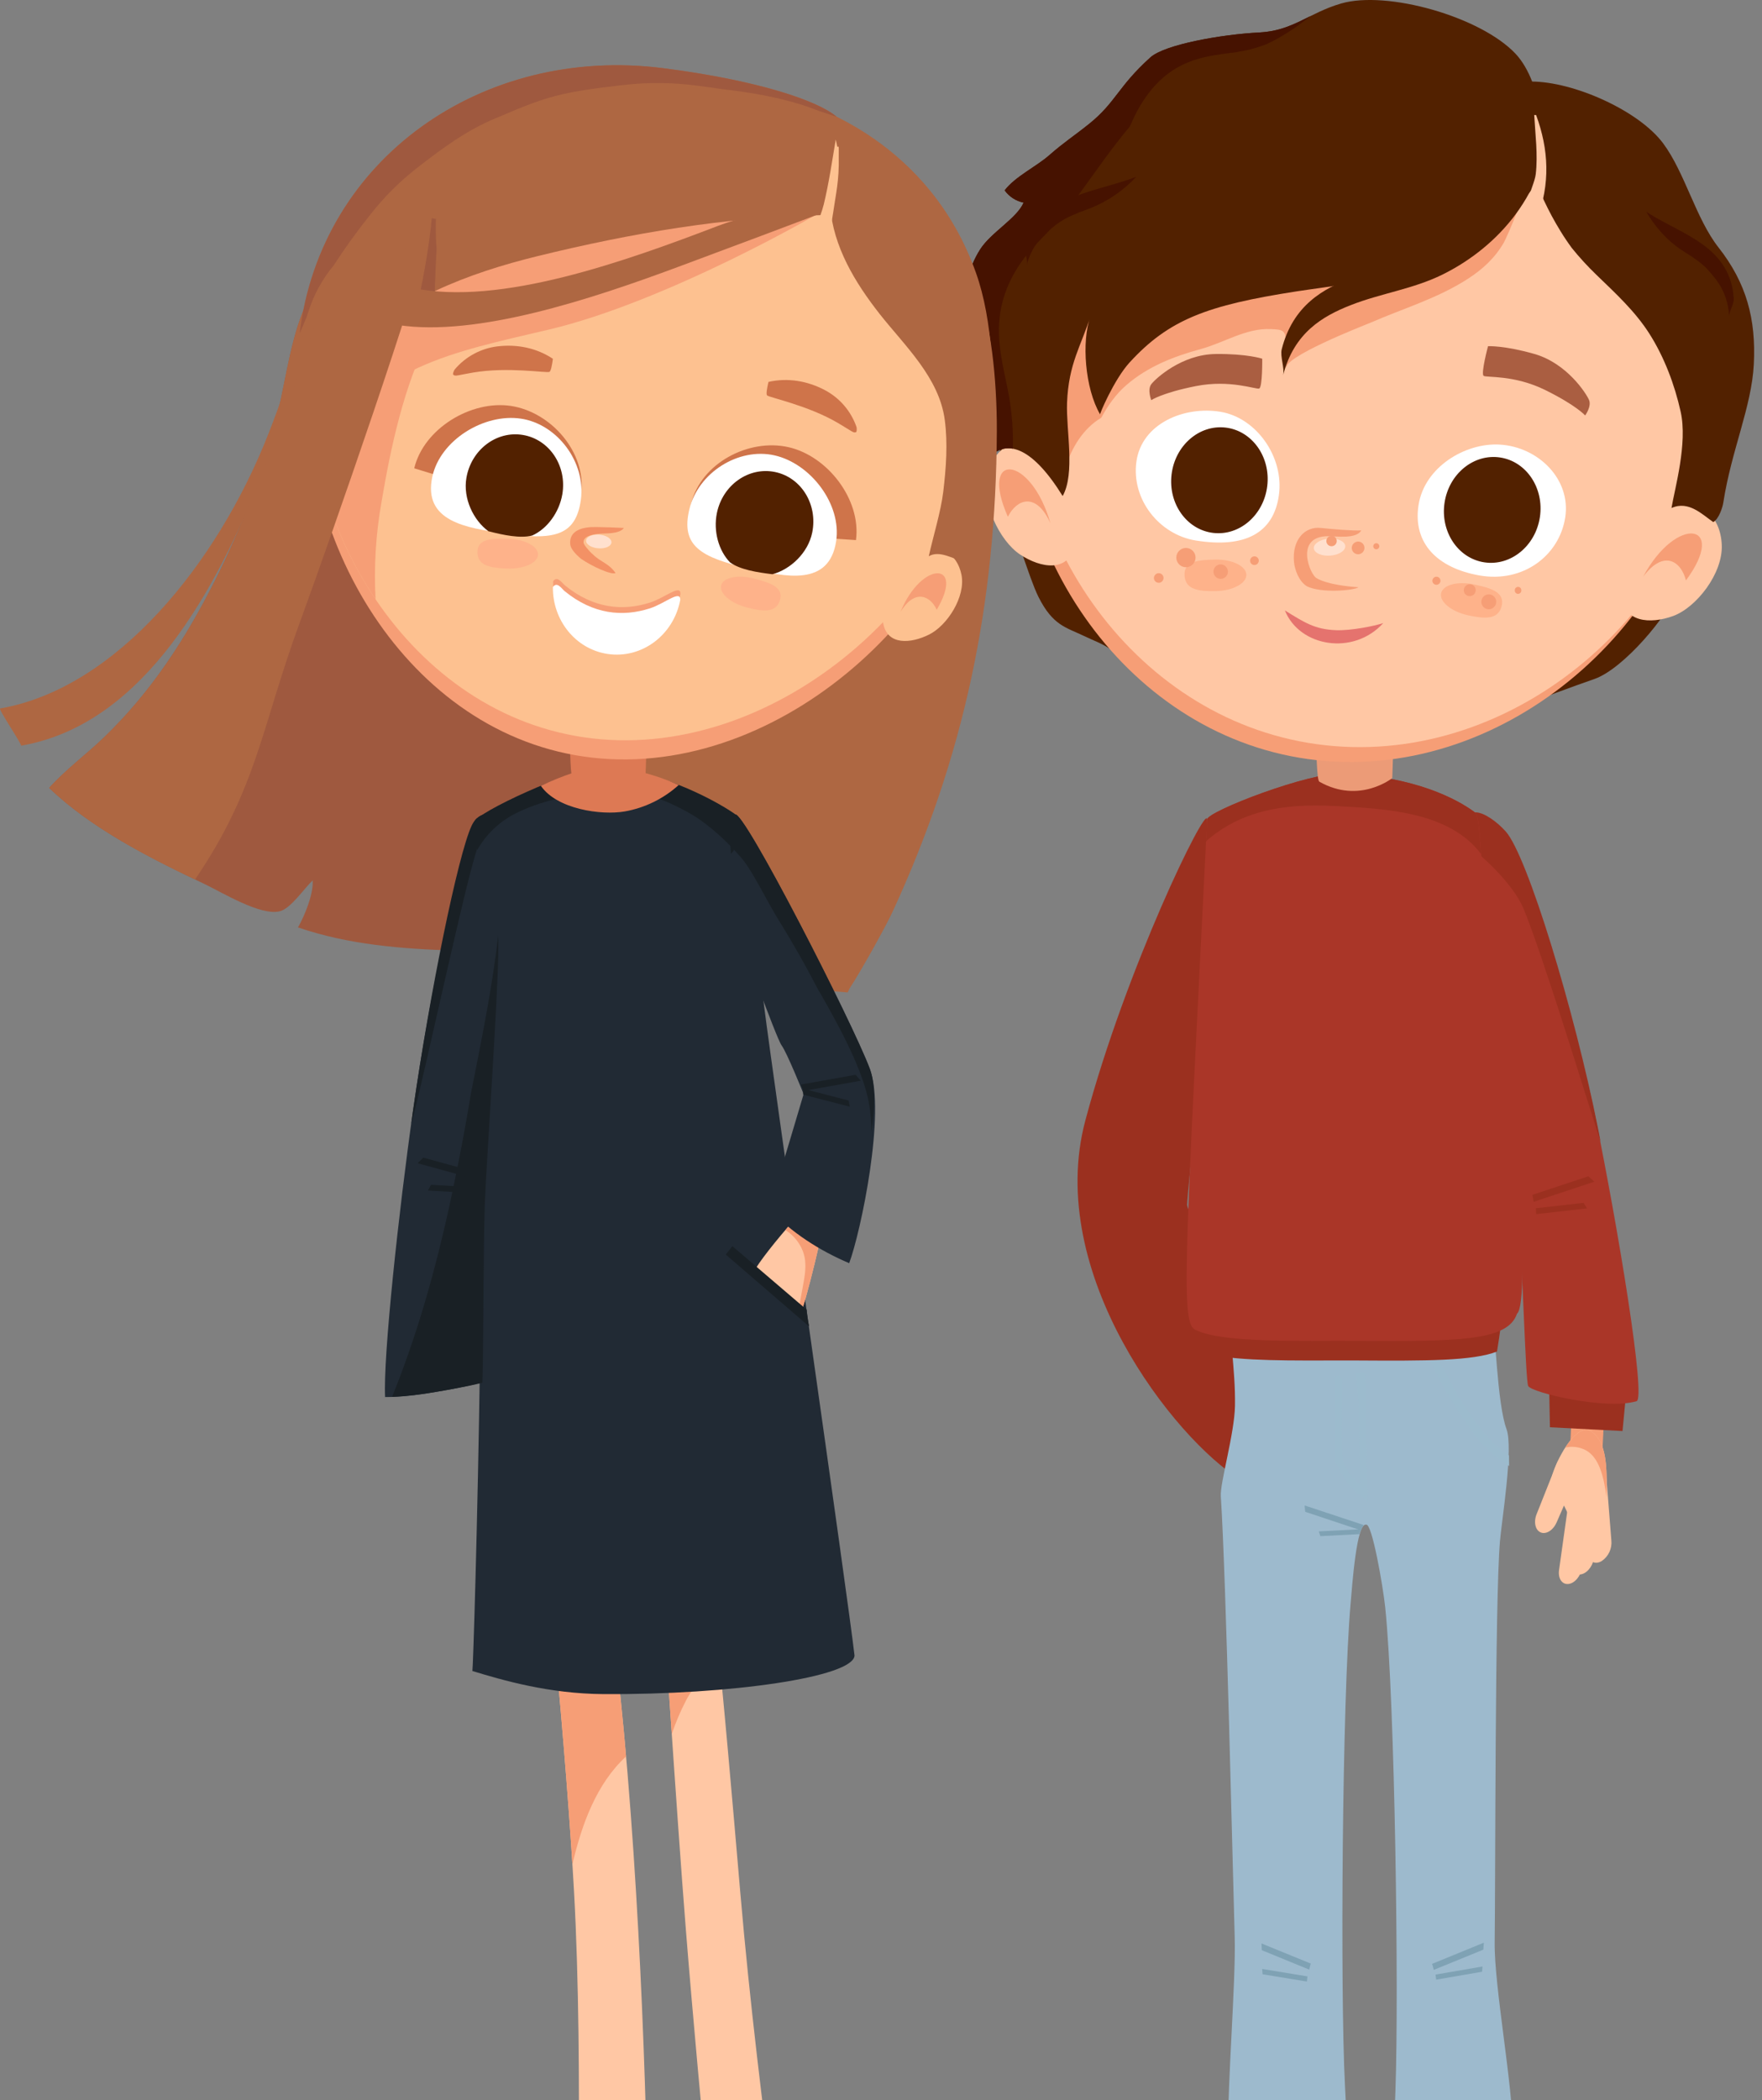 <svg width="183px" height="218px" viewBox="0 0 183 218" version="1.1" xmlns="http://www.w3.org/2000/svg" xmlns:xlink="http://www.w3.org/1999/xlink">
    <rect x="0" y="0" width="183" height="218" fill="#808080" stroke="none"/>
    <g id="SU-Main" stroke="none" stroke-width="1" fill="none" fill-rule="evenodd">
        <g id="SU-login-Kids-(pop-up)" transform="translate(-695, -601)">
            <g id="sss-2" transform="translate(519, 92)">
                <g transform="translate(176, 509)" id="sss">
                    <g>
                        <g id="Layer_11_copy" transform="translate(100.1, 0)">
                            <path d="M25.268,85.05 L25.837,97.825 C25.837,97.825 23.193,123.998 23.193,125.057 C23.193,126.115 32.975,148.321 32.975,148.321 C32.975,148.321 35.619,157.838 28.745,153.608 C21.871,149.378 8.388,132.193 12.617,116.333 C16.847,100.473 25.226,83.387 25.268,85.05 Z" id="Path" fill="#9B301F"></path>
                            <path d="M58.049,233.275 C57.524,231.364 56.021,230.023 55.835,227.132 C55.706,225.125 56.969,223.52 56.999,221.217 C57.059,216.667 55.074,206.208 55.135,201.596 C55.226,195.338 55.151,166.229 55.685,159.981 C55.874,157.766 57.097,150.316 56.364,148.344 C55.372,145.682 55.2,137.809 54.829,135.875 L42.579,138.453 L27.814,136.528 C27.473,138.469 28.227,142.005 28.164,145.925 C28.112,148.822 26.602,153.933 26.693,155.311 C27.246,163.69 27.946,194.768 28.133,201.024 C28.271,205.632 27.351,216.583 27.482,221.128 C27.548,223.431 28.835,225.008 28.737,227.019 C28.597,229.911 27.116,231.283 26.619,233.205 C26.148,235.021 27.807,239.885 28.609,242.627 C30.606,242.949 32.097,243.012 34.116,243.138 C36.535,243.29 37.532,243.675 39.424,243.444 C39.62,242.693 39.921,241.265 40.106,240.196 C40.477,238.056 40.045,236.563 39.419,234.493 C38.342,230.94 40.469,230.923 40.204,227.526 C39.931,223.942 39.774,220.138 39.588,216.51 C39.079,206.614 39.303,176.349 40.171,166.474 C40.346,164.498 40.789,158.056 41.781,158.268 C42.401,158.067 43.55,164.743 43.767,166.843 C44.788,176.699 45.188,206.957 44.833,216.863 C44.704,220.493 44.606,224.301 44.389,227.888 C44.182,231.289 46.303,231.264 45.283,234.838 C44.688,236.92 44.278,238.422 44.683,240.553 C44.826,241.311 45.18,242.781 45.491,244.001 C47.256,243.96 49.014,243.784 50.752,243.476 C52.955,243.101 55.212,242.713 57.381,242.076 C57.893,239.225 58.656,235.471 58.049,233.275 Z" id="Path" fill="#9DBACD"></path>
                            <path d="M41.634,142.574 L41.459,142.588 L41.45,142.413 L40.761,142.471 L40.815,143.02 L41.013,145.775 C41.013,146.076 41.078,151.083 41.125,154.096 C40.987,153.966 40.841,153.843 40.689,153.729 C40.378,153.382 40.092,153.012 39.835,152.623 C39.602,152.309 39.433,151.952 39.338,151.573 L39.328,151.471 C39.254,150.731 39.245,148.585 39.256,146.655 C39.266,144.725 39.296,142.98 39.296,142.98 L39.121,142.98 C39.121,142.868 39.121,142.805 39.121,142.805 L38.524,142.833 C38.524,142.844 38.404,149.779 38.559,151.408 C38.559,151.455 38.568,151.499 38.573,151.534 C38.635,151.966 38.911,152.346 39.172,152.864 C39.604,153.651 40.17,154.358 40.843,154.952 C41.187,155.285 41.553,155.595 41.937,155.879 C41.895,153.592 41.793,145.887 41.792,145.878 L41.792,145.868 L41.634,142.574 Z" id="Path" fill="#9CBBCD" fill-rule="nonzero"></path>
                            <path d="M56.623,151.081 C55.817,150.539 55.079,149.903 54.425,149.186 C53.49,148.094 52.629,146.943 51.845,145.738 C51.093,144.613 49.138,140.763 49.136,140.761 L49.247,140.74 C48.933,140.766 48.618,140.8 48.303,140.822 C48.303,140.822 48.303,140.822 48.303,140.822 L48.221,140.856 L49.892,144.093 C50.083,144.466 52.045,147.878 53.835,149.868 C54.658,150.763 55.6,151.539 56.635,152.176 L56.623,151.081 Z" id="Path" fill="#9CBBCD" fill-rule="nonzero"></path>
                            <path d="M30.921,201.74 C30.921,201.976 30.94,202.211 30.952,202.44 L35.875,204.456 C35.908,204.297 35.945,204.139 35.99,203.983 C36.004,203.931 36.024,203.882 36.041,203.831 L30.921,201.74 Z" id="Path" fill="#7FA2B4"></path>
                            <path d="M30.987,204.386 C31.001,204.561 31.013,204.753 31.029,204.937 L35.632,205.695 C35.653,205.52 35.672,205.345 35.691,205.159 L30.987,204.386 Z" id="Path" fill="#7FA2B4"></path>
                            <path d="M41.506,158.343 C41.507,158.328 41.507,158.312 41.506,158.296 L35.399,156.275 C35.416,156.494 35.437,156.712 35.457,156.933 L41.223,158.849 C41.297,158.67 41.393,158.5 41.506,158.343 Z" id="Path" fill="#7FA2B4"></path>
                            <path d="M41.27,158.739 L36.869,158.965 C36.921,159.129 36.976,159.294 37.03,159.46 L41.093,159.25 C41.133,159.073 41.192,158.902 41.27,158.739 Z" id="Path" fill="#7FA2B4"></path>
                            <path d="M54.014,201.658 L48.631,203.861 C48.648,203.912 48.667,203.959 48.685,204.011 C48.734,204.167 48.772,204.325 48.809,204.484 L53.956,202.384 L54.014,201.658 Z" id="Path" fill="#7FA2B4"></path>
                            <path d="M53.872,204.132 L48.991,204.972 L49.059,205.497 L53.828,204.676 C53.842,204.5 53.858,204.316 53.872,204.132 Z" id="Path" fill="#7FA2B4"></path>
                            <path d="M65.859,154.579 C66.249,152.037 66.449,149.47 66.458,146.898 C65.334,146.782 64.212,146.645 63.091,146.487 C63.101,148.918 62.922,151.345 62.555,153.748 C63.668,153.968 64.767,154.259 65.859,154.579 Z" id="Path" fill="#F69E76" fill-rule="nonzero"></path>
                            <path d="M62.771,156.207 C62.891,155.344 63.527,154.583 64.185,154.511 C64.844,154.436 65.282,155.078 65.159,155.946 L64.213,162.725 C64.088,163.592 63.457,164.351 62.797,164.425 C62.139,164.498 61.7,163.856 61.82,162.991 L62.771,156.207 Z" id="Path" fill="#FFC7A4" fill-rule="nonzero"></path>
                            <path d="M63.287,155.557 C63.318,154.714 63.885,153.872 64.557,153.683 C65.228,153.494 65.746,154.033 65.712,154.877 L65.466,161.527 C65.434,162.377 64.867,163.214 64.197,163.403 C63.525,163.592 63.007,163.053 63.038,162.211 L63.287,155.557 Z" id="Path" fill="#FFC7A4" fill-rule="nonzero"></path>
                            <path d="M64.276,154.7 C64.158,153.93 64.473,152.967 65.14,152.558 L64.907,153.195 C65.574,152.784 66.591,152.245 66.71,153.02 L67.254,159.899 C67.342,160.74 66.961,161.562 66.262,162.038 C65.595,162.447 64.96,162.153 64.841,161.383 L64.276,154.7 Z" id="Path" fill="#FFC7A4" fill-rule="nonzero"></path>
                            <path d="M66.395,156.285 C66.419,156.27 66.726,155.869 66.745,155.858 C66.773,152.808 67.018,149.221 64.661,148.333 L64.293,148.472 C62.694,149.042 61.105,152.644 61.021,153.582 L62.611,156.851 C63.082,157.974 63.714,157.726 65.586,156.714 L66.395,156.285 Z" id="Path" fill="#FFC7A4" fill-rule="nonzero"></path>
                            <path d="M64.314,150.412 C66.085,151.088 66.5,153.61 66.754,155.409 C66.794,152.463 66.908,149.177 64.664,148.335 L64.297,148.473 C63.653,148.703 63.01,149.425 62.466,150.267 C63.082,150.12 63.729,150.171 64.314,150.412 Z" id="Path" fill="#F69E76" fill-rule="nonzero"></path>
                            <path d="M61.588,151.9 C61.952,151.074 63.079,150.204 63.642,150.465 C64.209,150.726 64.372,151.608 64.01,152.435 L61.568,158.035 C61.204,158.865 60.454,159.322 59.89,159.061 C59.325,158.802 59.16,157.92 59.526,157.09 L61.588,151.9 Z" id="Path" fill="#FFC7A4" fill-rule="nonzero"></path>
                            <polygon id="Path" fill="#9B301F" points="60.875 148.157 68.414 148.547 68.773 144.779 60.767 142.592"></polygon>
                            <path d="M69.874,145.449 C70.866,145.15 67.979,127.573 65.574,115.874 C63.17,104.176 58.399,91.149 56.824,88.303 C55.249,85.458 52.68,83.918 53.007,89.078 C53.335,94.239 57.141,121.562 57.585,126.17 C58.03,130.777 58.326,143.192 58.616,143.871 C58.907,144.55 66.694,146.405 69.874,145.449 Z" id="Path" fill="#AA3628"></path>
                            <path d="M65.754,117.346 C64.575,113.708 60.154,99.237 58.152,94.369 C57.003,91.569 53.448,88.583 52.815,88.081 C50.944,82.463 54.47,84.276 56.294,86.322 C58.525,88.826 63.422,104.872 65.851,117.054 C65.949,117.546 66.048,118.05 66.148,118.559 L65.754,117.346 Z" id="Path" fill="#9B301F"></path>
                            <path d="M59.094,124.206 C59.082,124.145 59.066,124.089 59.054,124.031 L64.86,122.106 L65.483,122.664 L59.183,124.754 C59.15,124.568 59.129,124.386 59.094,124.206 Z" id="Path" fill="#9B301F"></path>
                            <polygon id="Path" fill="#9B301F" points="59.412 125.422 64.374 124.862 64.724 125.436 59.453 126.031"></polygon>
                            <path d="M25.622,134.533 C25.709,136.688 26.141,138.815 26.903,140.833 C30.632,141.358 36.365,141.197 40.71,141.223 C48.116,141.27 52.859,141.27 55.377,140.297 C55.681,138.448 55.937,136.591 56.1,134.725 L25.622,134.533 Z" id="Path" fill="#9B301F"></path>
                            <path d="M24.104,138.063 C26.918,139.442 35.019,139.146 40.729,139.181 C51.347,139.249 56.495,139.221 57.454,136.369 C58.94,135.144 57.174,112.878 55.386,102.314 C53.371,90.414 53.853,84.901 53.081,84.324 C51.205,82.924 46.851,80.626 39.396,80.288 C35.896,80.131 25.315,84.226 25.275,85.057 C22.935,131.656 22.494,137.508 24.104,138.063 Z" id="Path" fill="#AA3628"></path>
                            <path d="M30.158,84.499 C32.835,83.624 35.8,83.527 38.593,83.673 C43.713,83.94 50.417,84.234 53.728,88.658 C53.525,85.993 53.441,84.598 53.074,84.324 C51.198,82.924 46.844,80.626 39.389,80.288 C35.889,80.131 25.308,84.226 25.268,85.057 C25.228,85.829 25.191,86.59 25.153,87.332 C26.601,86.043 28.307,85.078 30.158,84.499 Z" id="Path" fill="#9B301F"></path>
                            <path d="M36.925,81.142 C36.421,80.85 36.62,69.825 36.62,69.825 L44.879,69.328 L44.501,80.768 C44.501,80.768 41.097,83.508 36.925,81.142 Z" id="Path" fill="#EC9B77"></path>
                            <path d="M72.67,55.366 C72.406,55.408 72.145,55.456 71.883,55.503 C71.382,55.702 70.761,55.799 70.262,55.949 C68.07,56.609 65.861,57.248 63.752,58.13 C63.289,58.322 62.837,58.574 62.375,58.782 L62.228,58.87 C61.799,59.141 61.379,59.43 60.973,59.733 C60.846,59.827 60.324,60.273 60.03,60.515 L59.981,60.562 C59.766,60.788 59.554,61.015 59.339,61.241 L57.78,62.89 C56.813,63.914 55.847,64.941 54.883,65.971 C52.944,68.042 51.025,70.127 49.124,72.224 C48.998,72.362 48.874,72.502 48.748,72.642 C49.303,72.821 49.847,73.031 50.377,73.274 C51.821,73.929 54.621,73.5 55.664,72.375 C56.707,71.249 56.189,74.193 57.589,73.524 C59.593,72.558 63.401,71.22 65.506,70.478 C68.596,69.391 73.206,63.74 73.843,61.728 C74.52,59.612 69.228,63.95 74.345,59.663 C75.318,58.849 76.445,56.926 75.656,54.976 C74.655,55.088 73.659,55.209 72.67,55.366 Z" id="Path" fill="#522100" fill-rule="nonzero"></path>
                            <path d="M22.368,66.5 C22.29,66.237 22.206,65.975 22.122,65.716 C21.857,65.233 21.674,64.613 21.457,64.125 C20.501,61.981 19.565,59.817 18.41,57.792 C18.156,57.347 17.848,56.917 17.582,56.481 C17.547,56.434 17.512,56.387 17.475,56.343 C17.153,55.944 16.816,55.557 16.466,55.188 C16.355,55.071 15.853,54.603 15.578,54.337 L15.524,54.297 C15.277,54.108 15.029,53.924 14.78,53.739 L12.974,52.388 C11.851,51.549 10.725,50.714 9.597,49.882 C7.719,48.497 5.833,47.125 3.941,45.766 C3.91,46.161 3.841,46.552 3.734,46.933 C3.724,47.376 3.722,47.817 3.734,48.258 C3.734,48.344 3.734,48.851 3.759,49.297 C3.759,49.329 3.775,49.362 3.785,49.399 C4.037,50.393 4.31,51.38 4.583,52.365 C5.253,52.88 3.533,51.922 4.119,52.834 C5.344,54.74 6.727,59.901 7.745,61.943 C9.242,64.942 10.621,65.121 12.484,66.017 C14.724,67.093 14.948,66.717 19.806,71.316 C20.729,72.191 21.43,70.588 23.18,69.491 C22.925,68.483 22.666,67.482 22.368,66.5 Z" id="Path" fill="#522100" fill-rule="nonzero"></path>
                            <path d="M5.512,38.782 C4.014,57.857 17.804,77.413 37.597,78.998 C57.389,80.584 75.693,63.583 77.189,44.511 C79.1,20.125 65.929,8.865 44.058,7.115 C24.265,5.535 7.009,19.71 5.512,38.782 Z" id="Path" fill="#F69E76" fill-rule="nonzero"></path>
                            <path d="M6.3,37.723 C4.849,56.521 18.678,75.838 38.467,77.448 C58.256,79.058 76.51,62.345 77.961,43.547 C79.411,24.748 55.428,14.875 35.639,13.263 C15.85,11.651 7.749,18.923 6.3,37.723 Z" id="Path" fill="#FFC7A4" fill-rule="nonzero"></path>
                            <path d="M33.446,35.56 C33.446,36.284 33.182,37.676 33.535,38.283 C32.881,37.161 41.491,33.806 42.236,33.5 C45.643,32.014 49.208,30.978 52.367,28.933 C53.907,27.935 55.167,26.78 56.1,25.158 C56.408,24.633 58.859,18.923 58.341,18.702 C51.247,15.678 43.143,13.874 35.639,13.263 C15.851,11.655 7.749,18.923 6.3,37.723 C5.826,43.869 6.984,50.069 9.45,55.688 C9.613,51.177 10.446,45.663 14.282,43.356 C14.971,42.082 15.811,40.896 16.882,39.973 C19.129,38.036 21.803,36.998 24.605,36.235 C27.018,35.584 29.305,34.044 31.871,34.16 C33.106,34.214 33.453,34.246 33.446,35.56 Z" id="Path" fill="#F69E76" fill-rule="nonzero"></path>
                            <path d="M68.292,61.652 C68.421,64.643 71.293,64.816 73.682,63.94 C76.071,63.063 78.85,59.549 78.72,56.558 C78.591,53.567 76.545,51.858 74.156,52.734 C71.767,53.611 68.159,58.665 68.292,61.652 Z" id="Path" fill="#FFC7A4" fill-rule="nonzero"></path>
                            <path d="M75.001,60.252 C74.52,58.306 72.726,56.961 70.549,59.876 C74.025,53.385 79.417,54.274 75.001,60.252 Z" id="Path" fill="#F69E76"></path>
                            <path d="M11.585,56.593 C10.831,59.479 7.992,58.977 5.847,57.561 C3.701,56.145 1.731,52.071 2.485,49.185 C3.239,46.3 5.595,45.111 7.735,46.525 C9.875,47.939 12.343,53.711 11.585,56.593 Z" id="Path" fill="#FFC7A4" fill-rule="nonzero"></path>
                            <path d="M4.578,53.644 C5.453,51.861 7.49,50.969 8.998,54.32 C6.967,47.176 1.529,46.784 4.578,53.644 Z" id="Path" fill="#F69E76"></path>
                            <path d="M36.647,60.014 C36.022,59.776 34.209,55.601 37.924,55.66 C38.677,55.673 40.805,55.965 41.275,55.057 C40.509,55.121 38.171,54.917 37.061,54.803 C35.397,54.628 34.067,56.061 34.296,58.368 C34.373,59.145 34.8,60.345 35.635,60.86 C37.079,61.586 40.463,61.315 40.995,60.963 C37.614,60.725 36.654,60.025 36.647,60.014 Z" id="Path" fill="#F69E76" fill-rule="nonzero"></path>
                            <path d="M36.356,56.933 C36.409,57.417 37.18,57.748 38.082,57.673 C38.983,57.598 39.669,57.148 39.616,56.66 C39.564,56.171 38.792,55.844 37.893,55.919 C36.993,55.995 36.304,56.448 36.356,56.933 Z" id="Path" fill="#FFE0CE" fill-rule="nonzero"></path>
                            <path d="M78.881,52.178 C79.718,46.734 81.823,42.248 82.049,37.81 C82.29,33.11 81.282,29.377 78.382,25.686 C76.032,22.697 74.9,17.937 72.642,14.892 C70.11,11.48 63.339,8.463 58.933,8.465 C58.642,8.465 58.075,9.39 57.939,9.378 C55.839,9.189 58.464,14.357 58.312,16.25 C58.424,16.458 58.522,16.673 58.607,16.893 C58.854,17.531 59.101,18.17 59.36,18.805 L59.407,18.923 C59.428,18.968 59.451,19.022 59.482,19.098 C59.614,19.402 59.745,19.707 59.881,20.008 C60.38,21.1 60.905,22.179 61.509,23.217 C61.838,23.782 62.177,24.344 62.545,24.887 C62.732,25.16 62.919,25.434 63.115,25.7 L63.138,25.732 C63.935,26.718 64.792,27.653 65.705,28.532 C67.686,30.446 69.715,32.3 71.207,34.645 C72.747,37.063 73.832,39.942 74.452,42.737 C75.19,46.03 73.841,50.692 73.5,52.734 C75.285,51.929 76.701,53.419 77.842,54.196 C78.438,53.847 78.811,52.636 78.881,52.178 Z" id="Path" fill="#522100" fill-rule="nonzero"></path>
                            <path d="M53.987,39.013 C54.252,39.219 57.137,38.881 60.392,40.49 C63.647,42.098 64.533,43.127 64.533,43.127 C64.533,43.127 65.215,42.194 64.939,41.527 C64.662,40.861 62.646,37.707 59.248,36.739 C56.098,35.843 54.444,35.938 54.444,35.938 C54.444,35.938 53.686,38.778 53.987,39.013 Z" id="Path" fill="#AA5E41" fill-rule="nonzero"></path>
                            <path d="M30.681,40.329 C30.375,40.458 27.667,39.375 24.122,40.075 C20.576,40.775 19.47,41.538 19.47,41.538 C19.47,41.538 19.04,40.456 19.47,39.884 C19.901,39.312 22.62,36.79 26.152,36.748 C29.417,36.708 30.994,37.235 30.994,37.235 C30.994,37.235 31.029,40.18 30.681,40.329 Z" id="Path" fill="#AA5E41" fill-rule="nonzero"></path>
                            <path d="M38.675,65.418 C40.213,65.476 42.684,64.976 43.563,64.68 C40.47,68.094 34.865,67.153 33.348,63.367 C35.415,64.643 36.463,65.334 38.675,65.418 Z" id="Path" fill="#E5736E"></path>
                            <path d="M47.227,52.437 C46.615,56.402 49.196,58.97 53.566,59.736 C58.096,60.529 61.855,57.664 62.464,53.704 C63.073,49.744 59.664,46.384 55.659,46.151 C52.097,45.941 47.838,48.475 47.227,52.437 Z" id="Path" fill="#FFFFFF" fill-rule="nonzero"></path>
                            <ellipse id="Oval" fill="#522100" fill-rule="nonzero" transform="translate(54.881, 52.931) rotate(-81.47) translate(-54.881, -52.931) " cx="54.881" cy="52.931" rx="5.504" ry="5.007"></ellipse>
                            <path d="M17.929,47.903 C17.376,51.847 20.312,55.492 24.073,56.103 C29.193,56.934 32.172,55.347 32.725,51.406 C33.278,47.465 30.401,43.356 26.642,42.744 C22.883,42.131 18.483,43.962 17.929,47.903 Z" id="Path" fill="#FFFFFF" fill-rule="nonzero"></path>
                            <ellipse id="Oval" fill="#522100" fill-rule="nonzero" transform="translate(26.547, 49.852) rotate(-83.25) translate(-26.547, -49.852) " cx="26.547" cy="49.852" rx="5.505" ry="5.005"></ellipse>
                            <path d="M29.344,59.663 C29.36,60.564 27.944,61.323 26.166,61.358 C24.388,61.393 23.04,61.213 22.928,59.783 C22.808,58.254 24.328,58.123 26.106,58.088 C27.884,58.053 29.326,58.761 29.344,59.663 Z" id="Path" fill="#FEB28A" fill-rule="nonzero"></path>
                            <path d="M49.569,61.6 C49.394,62.475 50.654,63.499 52.388,63.875 C54.122,64.251 55.487,64.328 55.851,62.951 C56.241,61.472 54.764,61.05 53.03,60.676 C51.296,60.301 49.745,60.707 49.569,61.6 Z" id="Path" fill="#FEB28A" fill-rule="nonzero"></path>
                            <path d="M59.818,11.909 C59.668,9.767 58.749,7.103 57.291,5.565 C53.648,1.72 43.956,-1.015 39.2,0.36 C35.815,1.34 34.237,3.19 30.676,3.372 C26.787,3.57 20.876,4.613 19.383,5.957 C16.002,9 15.794,10.635 13.011,12.866 C11.399,14.157 10.456,14.731 8.881,16.11 C7.492,17.325 5.353,18.312 4.245,19.761 C4.718,20.417 5.419,20.871 6.211,21.035 C5.526,22.659 2.821,24.127 1.704,25.884 C0.385,27.954 0.143,29.942 0.031,32.41 C-0.206,37.684 3.279,41.779 3.335,46.917 C4.762,46.004 7.133,46.429 10.267,51.492 C11.585,49.128 10.617,44.688 10.722,41.818 C10.88,37.73 12.19,35.899 13.151,32.837 C12.213,35.42 12.579,40.33 14.161,43.022 C14.019,43.144 15.598,39.398 17.211,37.634 C21.308,33.155 25.293,31.684 34.536,30.25 C40.799,29.276 51.956,28.593 59.486,19.092 C61.229,16.887 60.058,15.288 59.818,11.909 Z" id="Path" fill="#522100" fill-rule="nonzero"></path>
                            <path d="M17.474,12.621 C18.431,10.482 19.799,8.524 21.765,7.261 C23.882,5.899 26.173,5.686 28.59,5.386 C27.788,5.486 29.316,5.241 29.54,5.18 C29.984,5.061 30.431,4.945 30.865,4.793 C31.069,4.72 31.274,4.646 31.475,4.566 C31.797,4.413 32.118,4.259 32.429,4.088 C33.259,3.634 34.059,3.128 34.825,2.574 C34.986,2.459 35.948,1.699 35.651,1.955 C35.758,1.867 35.861,1.78 35.968,1.687 C34.358,2.487 32.903,3.262 30.669,3.372 C26.78,3.57 20.869,4.613 19.376,5.957 C15.995,9 15.787,10.635 13.004,12.866 C11.392,14.157 10.449,14.731 8.874,16.11 C7.485,17.325 5.346,18.312 4.238,19.761 C4.711,20.417 5.412,20.871 6.204,21.035 C5.519,22.659 2.814,24.127 1.697,25.884 C0.378,27.954 0.136,29.942 0.024,32.41 C-0.213,37.684 3.272,41.779 3.328,46.917 C3.85,46.58 4.482,46.459 5.091,46.578 C5.144,44.718 5.005,42.858 4.674,41.027 C4.252,38.752 3.603,36.421 3.647,34.093 C3.703,31.162 4.777,28.658 6.564,26.42 C7.488,25.265 8.599,24.293 9.567,23.179 C10.027,22.654 10.479,22.113 10.913,21.562 C11.083,21.347 11.251,21.131 11.417,20.912 L11.795,20.407 C13.589,17.957 15.295,15.444 17.248,13.127 C17.325,12.959 17.4,12.789 17.474,12.621 Z" id="Path" fill="#461200" fill-rule="nonzero"></path>
                            <path d="M60.772,9.672 C60.168,18.135 54.659,23.116 49.796,25.671 C46.795,27.246 43.496,27.706 40.383,28.831 C37.366,29.92 34.179,31.692 33.019,36.255 C32.83,37.002 33.346,38.234 33.161,38.965 C34.284,34.545 37.275,32.812 40.187,31.675 C43.326,30.439 46.662,30.011 49.728,28.495 C54.673,26.054 60.307,20.904 60.912,12.395 C60.975,11.52 60.709,10.549 60.772,9.684 L60.772,9.672 Z" id="Path" fill="#522100" fill-rule="nonzero"></path>
                            <path d="M11.459,22.274 C11.804,22.112 12.158,21.971 12.519,21.85 L13.249,21.57 C15.017,20.851 16.606,19.754 17.906,18.356 C15.998,19.091 13.991,19.497 12.08,20.193 C9.751,21.04 7.29,22.374 6.412,25.618 C6.268,26.143 6.674,26.999 6.534,27.519 C6.933,25.945 7.879,24.564 9.203,23.625 C9.876,23.054 10.638,22.597 11.459,22.274 Z" id="Path" fill="#461200" fill-rule="nonzero"></path>
                            <path d="M76.001,26.918 C75.718,26.701 75.422,26.502 75.113,26.322 L74.501,25.921 C73.015,24.936 71.813,23.565 70.87,21.976 C72.471,23.026 74.23,23.767 75.845,24.776 C77.81,26.001 79.802,27.736 79.966,31.048 C79.992,31.591 79.453,32.354 79.48,32.884 C79.437,31.312 78.843,29.804 77.801,28.625 C77.303,27.958 76.694,27.381 76.001,26.918 Z" id="Path" fill="#461200" fill-rule="nonzero"></path>
                            <path d="M59.243,11.942 C59.349,13.916 59.638,16.051 59.402,18.077 C59.227,19.539 57.37,22.293 59.521,22.76 C60.921,19.096 60.762,15.533 59.44,11.944 L59.243,11.942 Z" id="Path" fill="#FFC7A4" fill-rule="nonzero"></path>
                            <path d="M27.431,59.367 C27.415,59.778 27.071,60.099 26.66,60.088 C26.248,60.076 25.923,59.736 25.93,59.324 C25.938,58.913 26.274,58.584 26.686,58.586 C26.888,58.591 27.08,58.676 27.22,58.822 C27.36,58.969 27.436,59.165 27.431,59.367 Z" id="Path" fill="#F69E76" fill-rule="nonzero"></path>
                            <path d="M29.732,58.214 C29.739,58.461 29.944,58.657 30.191,58.653 C30.439,58.649 30.637,58.446 30.635,58.199 C30.634,57.951 30.433,57.751 30.186,57.75 C30.064,57.751 29.948,57.801 29.863,57.888 C29.778,57.975 29.731,58.092 29.732,58.214 Z" id="Path" fill="#F69E76" fill-rule="nonzero"></path>
                            <ellipse id="Oval" fill="#F69E76" fill-rule="nonzero" cx="23.07" cy="57.881" rx="1" ry="1"></ellipse>
                            <path d="M19.745,60.011 C19.753,60.284 19.979,60.5 20.252,60.496 C20.526,60.491 20.744,60.267 20.743,59.994 C20.741,59.72 20.519,59.499 20.246,59.498 C19.966,59.502 19.742,59.731 19.745,60.011 Z" id="Path" fill="#F69E76" fill-rule="nonzero"></path>
                            <path d="M53.749,62.491 C53.761,62.915 54.112,63.25 54.535,63.243 C54.959,63.236 55.299,62.889 55.296,62.465 C55.294,62.041 54.95,61.698 54.526,61.696 C54.318,61.698 54.119,61.783 53.973,61.932 C53.827,62.081 53.747,62.282 53.749,62.491 Z" id="Path" fill="#F69E76" fill-rule="nonzero"></path>
                            <path d="M57.225,61.283 C57.216,61.41 57.278,61.531 57.387,61.597 C57.495,61.664 57.632,61.664 57.74,61.597 C57.849,61.531 57.911,61.41 57.902,61.283 C57.911,61.156 57.849,61.035 57.74,60.969 C57.632,60.903 57.495,60.903 57.387,60.969 C57.278,61.035 57.216,61.156 57.225,61.283 Z" id="Path" fill="#F69E76" fill-rule="nonzero"></path>
                            <path d="M51.926,61.28 C51.935,61.619 52.215,61.889 52.555,61.883 C52.894,61.878 53.166,61.601 53.165,61.261 C53.163,60.922 52.889,60.647 52.549,60.644 C52.202,60.648 51.923,60.932 51.926,61.28 Z" id="Path" fill="#F69E76" fill-rule="nonzero"></path>
                            <path d="M48.666,60.296 C48.672,60.526 48.863,60.708 49.093,60.704 C49.322,60.7 49.506,60.512 49.506,60.282 C49.505,60.052 49.319,59.866 49.089,59.864 C48.976,59.865 48.867,59.911 48.788,59.992 C48.708,60.073 48.664,60.183 48.666,60.296 Z" id="Path" fill="#F69E76" fill-rule="nonzero"></path>
                            <path d="M40.292,56.892 C40.302,57.254 40.6,57.54 40.962,57.535 C41.324,57.529 41.613,57.233 41.611,56.872 C41.609,56.51 41.317,56.217 40.955,56.215 C40.777,56.217 40.608,56.289 40.483,56.416 C40.359,56.544 40.29,56.715 40.292,56.892 Z" id="Path" fill="#F69E76" fill-rule="nonzero"></path>
                            <path d="M42.525,56.712 C42.53,56.885 42.673,57.021 42.845,57.018 C43.018,57.016 43.156,56.874 43.155,56.702 C43.154,56.529 43.014,56.39 42.842,56.388 C42.757,56.389 42.676,56.424 42.616,56.485 C42.557,56.545 42.524,56.627 42.525,56.712 Z" id="Path" fill="#F69E76" fill-rule="nonzero"></path>
                            <path d="M37.653,56.175 C37.661,56.471 37.905,56.706 38.202,56.702 C38.498,56.697 38.736,56.455 38.734,56.159 C38.733,55.862 38.494,55.622 38.197,55.62 C38.051,55.621 37.912,55.68 37.81,55.784 C37.708,55.889 37.651,56.029 37.653,56.175 Z" id="Path" fill="#F69E76" fill-rule="nonzero"></path>
                        </g>
                        <g id="Layer_11" transform="translate(0, 6.65)">
                            <path d="M88.345,95.784 C89.204,94.496 91.908,89.726 92.738,87.923 C100.147,71.834 103.451,56.073 103.53,38.131 C103.554,32.531 102.83,26.486 101.678,24.344 L99.764,23.819 L99.871,23.901 C99.585,24.358 99.225,24.272 98.667,24.285 L99.764,23.819 C92.951,18.448 81.739,18.251 74.214,21.822 C68.995,24.309 63.898,27.825 60.9,32.9 C57.37,38.85 55.713,45.922 54.465,52.675 C53.147,59.801 52.124,66.894 50.12,73.871 C49.273,76.818 47.446,80.521 47.6,83.639 C60.821,88.714 73.808,95.396 88.041,96.371 C88.137,96.168 88.224,95.966 88.345,95.784 Z" id="Path" fill="#AE6742"></path>
                            <path d="M32.1,24.292 C30.243,27.879 29.762,32.506 28.794,36.428 C27.314,42.425 25.077,48.177 22.307,53.662 C19.229,59.755 15.692,65.184 10.806,69.891 C8.955,71.675 6.807,73.244 5.106,75.141 C9.529,79.39 15.703,82.491 21.206,85.099 C23.054,85.974 27.104,88.478 29.094,87.936 C30.215,87.631 31.601,85.563 32.473,84.735 C32.566,86.182 31.642,88.398 30.949,89.619 C41.408,93.208 53.013,91.369 63.772,92.865 C63.667,90.624 64.027,88.357 64.211,86.126 C64.923,77.464 66.069,68.843 66.796,60.188 C67.476,52.073 66.99,43.888 67.872,35.791 C68.159,33.155 68.955,30.054 68.635,27.407 C63.675,26.099 58.537,25.762 53.431,25.769 C48.139,25.769 42.782,26.868 37.527,26.262 L32.1,24.292 Z" id="Path" fill="#9F593F"></path>
                            <path d="M59.806,233.8 C59.806,233.8 60.643,208.101 59.617,189.672 C58.917,177.053 56.579,150.122 54.789,141.461 C53.254,134.032 56.565,132.771 58.242,136.876 C67.231,158.898 67.756,234.075 67.177,235.489 C66.598,236.903 60.069,237.351 59.806,233.8 Z" id="Path" fill="#FFC7A4"></path>
                            <path d="M59.451,186.875 C60.42,182.71 61.955,178.502 65.025,175.675 C63.639,159.796 61.495,144.863 58.242,136.892 C56.565,132.786 53.254,134.048 54.789,141.477 C56.455,149.537 58.597,173.425 59.451,186.875 Z" id="Path" fill="#F69E76"></path>
                            <path d="M75.187,236.168 C75.187,236.168 72.702,212.039 71.234,193.657 C70.229,181.071 68.729,157.51 67.867,145.322 C67.329,137.725 70.035,136.325 71.209,140.626 C73.344,148.459 75.176,169.892 76.886,189.801 C78.853,212.702 82.624,235.924 82.332,236.691 C81.788,238.115 75.535,239.701 75.187,236.168 Z" id="Path" fill="#FFC7A4"></path>
                            <path d="M71.242,169.885 C72.044,168.338 73.265,167.049 74.765,166.164 C73.663,154.933 72.49,145.329 71.209,140.626 C70.035,136.325 67.329,137.725 67.867,145.322 C68.362,152.322 69.067,163.079 69.769,173.351 C70.169,172.159 70.662,171 71.242,169.885 Z" id="Path" fill="#F69E76"></path>
                            <path d="M49.063,166.808 C52.194,167.762 57.006,169.171 62.676,169.206 C75.903,169.29 88.611,167.436 88.751,165.21 C88.102,159.455 80.351,105.595 79.383,97.975 C77.667,84.465 77.439,79.6 76.671,78.949 C74.809,77.374 68.239,72.991 62.293,73.068 C59.349,73.108 49.331,78.533 49.381,79.471 C50.958,108.563 49.198,166.162 49.063,166.808 Z" id="Path" fill="#212A34"></path>
                            <path d="M59.516,74.357 C59.01,74.074 59.208,63.247 59.208,63.247 L67.417,62.76 L67.041,73.983 C67.041,73.983 63.658,76.681 59.516,74.357 Z" id="Path" fill="#DD7954"></path>
                            <path d="M32.049,31.46 C30.483,49.646 42.884,70.474 62.393,72.084 C81.902,73.694 101.129,55.459 102.693,37.275 C104.258,19.091 89.712,3.047 70.203,1.44 C50.694,-0.166 33.614,13.274 32.049,31.46 Z" id="Path" fill="#F69E76" fill-rule="nonzero"></path>
                            <path d="M32.224,30.467 C30.733,48.155 43.095,68.46 62.438,70.091 C81.781,71.722 100.777,54.047 102.268,36.36 C103.759,18.672 89.287,3.017 69.942,1.389 C50.598,-0.238 33.715,12.775 32.224,30.467 Z" id="Path" fill="#FDC190" fill-rule="nonzero"></path>
                            <path d="M39.364,13.475 C35.357,18.2 32.767,24.022 32.224,30.469 C31.5,39.025 34.023,48.19 39.007,55.559 C38.825,52.194 39.029,48.819 39.616,45.5 C40.596,39.697 41.942,33.39 44.704,27.97 C45.481,26.267 46.392,24.629 47.428,23.07 L47.488,13.52 L39.364,13.475 Z" id="Path" fill="#F69E76" fill-rule="nonzero"></path>
                            <path d="M88.924,16.511 C90.916,15.836 92.927,15.218 94.958,14.658 C89.099,7.562 80.124,2.649 69.746,1.776 C50.4,0.15 33.518,13.165 32.025,30.854 C31.742,34.4 31.972,37.967 32.706,41.447 C32.891,41.137 33.078,40.829 33.274,40.525 C39.158,31.344 46.622,30.002 57.032,27.554 C69.078,24.72 85.234,15.51 86.208,14.74 C90.242,11.559 83.825,15.519 88.924,16.511 Z" id="Path" fill="#F69E76" fill-rule="nonzero"></path>
                            <path d="M91.738,58.1 C92.19,60.363 94.607,60.163 96.5,59.218 C98.394,58.273 100.31,55.277 99.858,53.014 C99.407,50.752 97.503,49.689 95.609,50.631 C93.716,51.572 91.285,55.835 91.738,58.1 Z" id="Path" fill="#FDC190" fill-rule="nonzero"></path>
                            <path d="M97.286,56.649 C96.661,55.223 95.011,54.406 93.527,56.877 C95.688,51.53 100.284,51.586 97.286,56.649 Z" id="Path" fill="#F69E76"></path>
                            <path d="M79.933,126.945 C80.755,127.634 82.558,128.396 83.372,129.097 C84.072,126.929 86.404,117.665 85.853,117.089 C85.185,116.389 78.188,124.827 78.269,125.519 C78.283,125.631 78.507,125.153 78.528,125.263 C78.83,125.694 79.625,126.525 79.933,126.945 Z" id="Path" fill="#FFC7A4"></path>
                            <path d="M85.853,117.089 C85.503,116.728 83.45,118.83 81.567,121.032 C82.194,121.426 82.715,121.967 83.086,122.607 C83.75,123.755 83.727,124.848 83.522,126.107 C83.408,126.807 83.272,127.487 83.144,128.177 C83.104,128.396 83.065,128.614 83.027,128.833 C83.155,128.922 83.27,129.008 83.377,129.097 C84.079,126.929 86.404,117.665 85.853,117.089 Z" id="Path" fill="#F69E76"></path>
                            <path d="M81.175,101.864 C81.737,102.62 83.464,106.923 83.464,106.923 C83.464,106.923 81.063,115.022 79.886,118.842 C82.194,121.292 85.059,123.137 88.195,124.474 C89.393,121.28 92.027,108.813 90.34,104.302 C88.52,99.431 77.138,77.201 76.34,77.913 C74.49,79.562 76.503,89.673 76.503,89.673 C76.503,89.673 80.612,101.108 81.175,101.864 Z" id="Path" fill="#212A34"></path>
                            <path d="M90.34,104.3 C88.52,99.431 77.128,77.187 76.34,77.912 C75.964,78.262 75.7,79.758 75.917,81.977 C75.936,82 76.307,81.466 76.326,81.489 C78.158,83.599 79.476,86.641 80.955,89 C82.287,91.133 83.8,93.809 84.952,96.047 C85.059,96.222 85.164,96.397 85.27,96.586 C87.038,99.682 89.645,104.389 90.26,107.926 C90.421,108.892 90.503,109.869 90.506,110.848 C90.879,108.264 90.925,105.863 90.34,104.3 Z" id="Path" fill="#192025"></path>
                            <path d="M83.415,106.603 L89.4,105.532 L88.863,104.919 L83.202,105.927 C83.26,106.157 83.403,106.374 83.415,106.603 Z" id="Path" fill="#192025"></path>
                            <path d="M83.408,106.976 L88.256,108.227 L88.14,107.59 L83.415,106.365 C83.432,106.568 83.43,106.773 83.408,106.976 Z" id="Path" fill="#192025"></path>
                            <path d="M45.311,137.83 C46.725,137.595 48.128,137.324 49.511,136.993 C49.637,134.263 49.394,123.557 49.563,119.259 C49.754,114.453 51.707,97.181 51.749,91.808 C51.791,86.436 50.58,75.742 49.184,78.781 C47.787,81.821 44.658,96.25 42.91,108.531 C41.405,119.105 39.781,134.211 39.996,138.372 C41.785,138.379 43.594,138.115 45.311,137.83 Z" id="Path" fill="#212A34"></path>
                            <path d="M45.311,137.83 C46.725,137.595 48.709,137.224 50.097,136.894 C50.223,134.164 50.188,122.496 50.358,118.2 C50.549,113.395 51.711,97.181 51.758,91.808 C51.758,91.387 51.758,90.933 51.746,90.454 C51.135,95.769 50.06,101.055 49.023,106.288 C49.007,106.368 48.986,106.445 48.965,106.521 C48.452,109.697 47.861,112.852 47.215,115.971 C45.661,123.566 43.643,131.155 40.719,138.358 C42.259,138.281 43.793,138.105 45.311,137.83 Z" id="Path" fill="#192025"></path>
                            <path d="M43.025,108.817 C43.998,105.124 47.651,88.275 49.044,83.207 C49.268,82.399 50.211,78.928 50.813,78.393 C50.769,77.572 49.567,77.782 48.968,79.093 C47.568,82.134 44.662,96.259 42.913,108.54 C42.843,109.037 42.772,109.544 42.7,110.059 L43.025,108.817 Z" id="Path" fill="#192025"></path>
                            <path d="M49.796,115.297 C49.805,115.236 49.819,115.178 49.828,115.122 L43.96,113.519 L43.372,114.1 L49.744,115.85 C49.756,115.663 49.772,115.479 49.796,115.297 Z" id="Path" fill="#192025"></path>
                            <path d="M49.714,116.625 L44.758,116.338 L44.45,116.93 L49.7,117.234 C49.709,117.031 49.71,116.828 49.714,116.625 Z" id="Path" fill="#192025"></path>
                            <path d="M47.222,31.708 C48.347,30.373 49.937,29.515 51.67,29.305 C53.706,29.062 55.727,29.466 57.424,30.595 C57.333,31.278 57.211,31.895 57.057,31.957 C56.744,32.084 52.724,31.412 49.152,32.02 C47.546,32.293 47.294,32.44 47.103,32.263 C46.961,32.233 47.152,31.789 47.222,31.708 Z" id="Path" fill="#CF744A" fill-rule="nonzero"></path>
                            <path d="M88.952,37.662 C88.376,36.013 87.195,34.645 85.648,33.834 C83.834,32.882 81.798,32.543 79.812,32.994 C79.655,33.665 79.55,34.286 79.67,34.394 C79.919,34.624 83.916,35.425 87.038,37.263 C88.438,38.087 88.627,38.313 88.867,38.218 C89.01,38.244 88.991,37.761 88.952,37.662 Z" id="Path" fill="#CF744A" fill-rule="nonzero"></path>
                            <path d="M64.797,48.155 C64.178,48.114 62.697,48.069 61.896,48.058 C60.546,48.032 59.087,48.387 59.222,49.847 C59.267,50.305 59.734,50.843 60.345,51.354 C61.42,52.104 63.467,53.056 63.931,52.838 C63.231,51.814 62.403,51.712 61.6,50.921 C61.157,50.549 60.627,49.882 60.609,49.696 C60.548,49.037 61.425,48.842 62.184,48.762 C62.793,48.694 64.323,48.825 64.797,48.155 Z" id="Path" fill="#F39165" fill-rule="nonzero"></path>
                            <path d="M60.872,49.476 C60.86,49.868 61.441,50.225 62.169,50.272 C62.897,50.319 63.495,50.038 63.506,49.644 C63.516,49.25 62.937,48.895 62.209,48.848 C61.481,48.8 60.882,49.082 60.872,49.476 Z" id="Path" fill="#FFE0CE" fill-rule="nonzero"></path>
                            <path d="M88.9,49.416 C89.463,45.216 85.951,40.675 81.87,39.763 C77.745,38.843 72.803,41.436 71.792,45.612 C71.494,46.837 71.804,48.16 72.072,48.967 C77.7,48.911 83.309,49 88.9,49.416 Z" id="Path" fill="#CF744A" fill-rule="nonzero"></path>
                            <path d="M86.84,49.539 C86.112,54.264 81.59,53.23 77.838,52.377 C72.732,51.217 70.689,49.996 71.598,46.209 C72.506,42.422 76.688,39.772 80.44,40.619 C84.192,41.466 87.433,45.691 86.84,49.539 Z" id="Path" fill="#FFFFFF" fill-rule="nonzero"></path>
                            <path d="M80.225,52.957 C78.634,52.768 76.862,52.482 75.824,51.732 C74.632,50.507 74.074,48.489 74.454,46.615 C75.047,43.699 77.744,41.788 80.479,42.343 C83.214,42.898 84.95,45.713 84.357,48.629 C83.926,50.75 82.089,52.463 80.225,52.957 Z" id="Path" fill="#522100" fill-rule="nonzero"></path>
                            <path d="M43.022,41.961 C44.009,37.84 48.921,34.867 53.056,35.486 C57.237,36.115 60.912,40.311 60.354,44.571 C60.189,45.824 59.425,46.944 58.886,47.6 C53.664,45.524 48.396,43.575 43.022,41.961 Z" id="Path" fill="#CF744A" fill-rule="nonzero"></path>
                            <path d="M44.905,42.817 C43.883,47.49 48.475,48.151 52.281,48.706 C57.465,49.462 59.806,49.056 60.331,45.206 C60.856,41.356 57.897,37.368 54.092,36.806 C50.288,36.244 45.736,39.014 44.905,42.817 Z" id="Path" fill="#FFFFFF" fill-rule="nonzero"></path>
                            <path d="M50.732,48.498 C52.286,48.893 54.042,49.266 55.282,48.937 C56.833,48.237 58.082,46.541 58.403,44.655 C58.898,41.722 57.071,38.967 54.318,38.502 C51.565,38.036 48.933,40.036 48.438,42.969 C48.076,45.104 49.175,47.365 50.732,48.498 Z" id="Path" fill="#522100" fill-rule="nonzero"></path>
                            <path d="M55.877,50.925 C55.849,51.779 54.42,52.426 52.682,52.37 C50.944,52.314 49.628,52.076 49.588,50.722 C49.544,49.268 51.046,49.219 52.782,49.275 C54.518,49.331 55.904,50.064 55.877,50.925 Z" id="Path" fill="#FEB28A" fill-rule="nonzero"></path>
                            <path d="M74.9,54.108 C74.685,54.936 75.871,55.965 77.553,56.404 C79.235,56.843 80.565,56.99 80.988,55.704 C81.443,54.323 80.019,53.849 78.337,53.41 C76.655,52.971 75.112,53.282 74.9,54.108 Z" id="Path" fill="#FEB28A" fill-rule="nonzero"></path>
                            <path d="M53.59,77.766 C55.755,76.687 58.086,76.109 60.466,75.815 C60.466,75.558 60.466,75.301 60.466,75.043 C60.466,73.95 61.278,73.377 62.123,73.321 C62.183,73.231 62.251,73.146 62.326,73.068 C62.314,73.069 62.302,73.069 62.289,73.068 C59.346,73.099 49.331,77.793 49.383,78.608 C49.444,79.57 49.502,80.565 49.558,81.595 C50.489,79.945 51.893,78.611 53.59,77.766 Z" id="Path" fill="#192025"></path>
                            <path d="M65.581,75.425 L65.602,75.691 C66.356,75.772 67.103,75.909 67.837,76.099 C68.61,76.195 71.416,77.523 72.67,78.424 C73.794,79.226 74.844,80.127 75.806,81.116 C76.321,81.63 77.43,82.829 77.782,83.435 C77.647,80.316 76.953,78.304 76.515,77.982 C74.94,76.83 70.215,74.156 65.17,73.307 C65.343,73.602 65.449,73.931 65.478,74.272 C65.513,74.658 65.547,75.042 65.581,75.425 Z" id="Path" fill="#192025"></path>
                            <path d="M64.888,77.581 C66.975,77.212 68.916,76.262 70.488,74.84 C68.189,73.806 65.226,72.915 62.251,72.95 C61.026,72.964 58.336,73.895 56.171,74.919 C57.837,77.35 62.431,78.004 64.888,77.581 Z" id="Path" fill="#DD7954"></path>
                            <path d="M67.525,55.895 C64.696,56.805 61.631,56.53 58.67,54.112 C58.371,53.868 57.876,53.07 57.445,53.69 C57.403,57.115 59.78,60.118 63.112,60.625 C66.663,61.168 69.986,58.677 70.672,55.025 C70.714,53.924 69.078,55.394 67.525,55.895 Z" id="Path" fill="#F69E76"></path>
                            <path d="M67.503,56.499 C64.673,57.41 61.609,57.134 58.648,54.717 C58.348,54.472 57.853,53.667 57.423,54.295 C57.382,57.718 59.759,60.721 63.089,61.231 C66.64,61.771 69.963,59.281 70.649,55.631 C70.689,54.528 69.055,56 67.503,56.499 Z" id="Path" fill="#FFFFFF"></path>
                            <path d="M101.363,21.67 C96.516,8.02 84.388,4.244 82.213,3.657 C81.688,3.517 83.263,8.907 84.521,12.99 C85.51,13.016 86.138,13.807 86.212,14.74 C86.551,18.98 88.791,22.662 91.36,25.94 C93.985,29.265 97.545,32.545 98.124,36.946 C98.448,39.396 98.259,41.953 97.965,44.406 C97.722,46.441 96.903,49.086 96.463,51.088 C97.569,50.459 98.894,51.313 100.138,51.693 C100.928,49.903 102.413,45.65 102.86,42.222 C102.914,41.958 103.022,40.253 103.073,39.989 C103.327,33.085 103.126,26.63 101.363,21.67 Z" id="Path" fill="#AE6742"></path>
                            <path d="M37.474,29.85 C39.272,26.941 42.236,24.937 45.281,23.511 C48.669,21.926 52.255,20.814 55.881,19.925 C65.495,17.57 75.329,15.876 85.242,15.685 L85.592,15.685 C86.643,14.761 87.636,13.774 88.567,12.729 C88.412,12.106 88.22,11.493 87.993,10.892 C88.289,10.86 88.585,10.829 88.881,10.801 L88.994,10.643 C88.411,10.06 87.805,9.496 87.176,8.951 C86.616,7.744 88.193,7.427 87.444,6.095 C86.466,4.345 79.945,1.844 68.894,0.432 C50.039,-1.976 33.194,9.935 31.103,28.163 C30.765,31.108 30.59,37.452 30.977,40.399 C31.545,42.877 32.863,45.209 33.159,44.998 C33.875,40.448 34.954,35.072 37.224,30.94 C37.176,30.558 37.265,30.172 37.474,29.85 Z" id="Path" fill="#AE6742"></path>
                            <path d="M45.344,19.19 C45.285,18.315 45.246,17.44 45.262,16.551 L45.272,16.07 C45.128,16.058 44.985,16.035 44.844,16.002 C44.579,18.839 44.068,21.64 43.493,24.433 C44.04,24.124 44.599,23.838 45.16,23.571 C45.195,22.113 45.269,20.65 45.344,19.19 Z" id="Path" fill="#9F593F"></path>
                            <path d="M31.131,57.979 C34.412,49.044 43.731,22.279 44.487,17.775 C42.572,17.867 40.54,21.45 38.645,21.229 L32.1,24.292 C30.243,27.879 29.762,32.506 28.794,36.428 C27.314,42.425 25.077,48.177 22.307,53.662 C19.229,59.755 15.692,65.184 10.806,69.891 C8.955,71.675 6.807,73.244 5.106,75.141 C9.277,79.147 15.003,82.141 20.258,84.646 C26.738,75.108 27.146,68.827 31.131,57.979 Z" id="Path" fill="#AE6742"></path>
                            <path d="M34.571,19.806 C32.121,25.851 30.273,32.289 27.886,38.356 C22.575,51.882 12.059,64.811 0.016,66.89 C-0.224,66.932 2.369,70.724 2.179,70.758 C14.058,68.707 21.623,56.485 26.983,43.2 C29.72,36.421 31.775,29.309 34.536,22.55 C35.212,20.894 35.971,19.272 36.811,17.692 C36.06,18.39 35.313,19.095 34.571,19.806 Z" id="Path" fill="#AE6742" fill-rule="nonzero"></path>
                            <path d="M83.779,129.3 L76.062,122.706 L75.378,123.581 L84,131.01 L84.028,130.975 C83.903,130.424 83.82,129.864 83.779,129.3 Z" id="Path" fill="#192025"></path>
                            <path d="M31.829,26.315 C31.899,26.103 31.967,25.891 32.037,25.679 C32.593,23.929 33.485,22.304 34.662,20.895 C35.856,19.047 37.145,17.262 38.524,15.549 C39.908,13.79 41.498,12.203 43.26,10.824 C45.867,8.794 48.394,6.911 51.453,5.635 C53.506,4.777 55.538,3.864 57.697,3.309 C59.944,2.732 62.214,2.48 64.522,2.198 C67.166,1.878 69.839,1.895 72.478,2.249 C73.318,2.358 74.153,2.475 74.984,2.599 C78.202,2.975 81.349,3.5 84.402,4.618 C84.649,4.709 84.894,4.805 85.141,4.9 C85.724,5.085 86.308,5.276 86.891,5.472 C84.92,3.794 78.689,1.682 68.883,0.429 C50.104,-1.97 33.313,9.845 31.124,27.958 L31.829,26.315 Z" id="Path" fill="#9F593F"></path>
                            <path d="M87.355,13.695 C82.341,15.732 79.59,14.875 74.564,16.8 C65.072,20.426 51.875,25.186 42.822,23.226 C42.311,24.509 41.83,25.799 41.377,27.095 C49.509,28.32 61.294,24.451 70.464,21.042 C76.996,18.615 81.053,17.087 87.568,14.625 C87.467,14.323 87.395,14.011 87.355,13.695 Z" id="Path" fill="#AE6742" fill-rule="nonzero"></path>
                            <path d="M86.8,7.831 C86.415,10.106 86.091,12.355 85.556,14.57 C85.206,15.998 83.947,18.714 83.912,20.146 C83.881,21.437 84.462,21.926 85.122,22.862 C85.388,20.389 86.18,17.899 86.534,15.403 C86.805,13.478 87.164,12.145 87.113,9.588 C87.097,8.843 87.185,8.41 86.964,8.603 L86.8,7.831 Z" id="Path" fill="#FDC190"></path>
                        </g>
                    </g>
                </g>
            </g>
        </g>
    </g>
</svg>